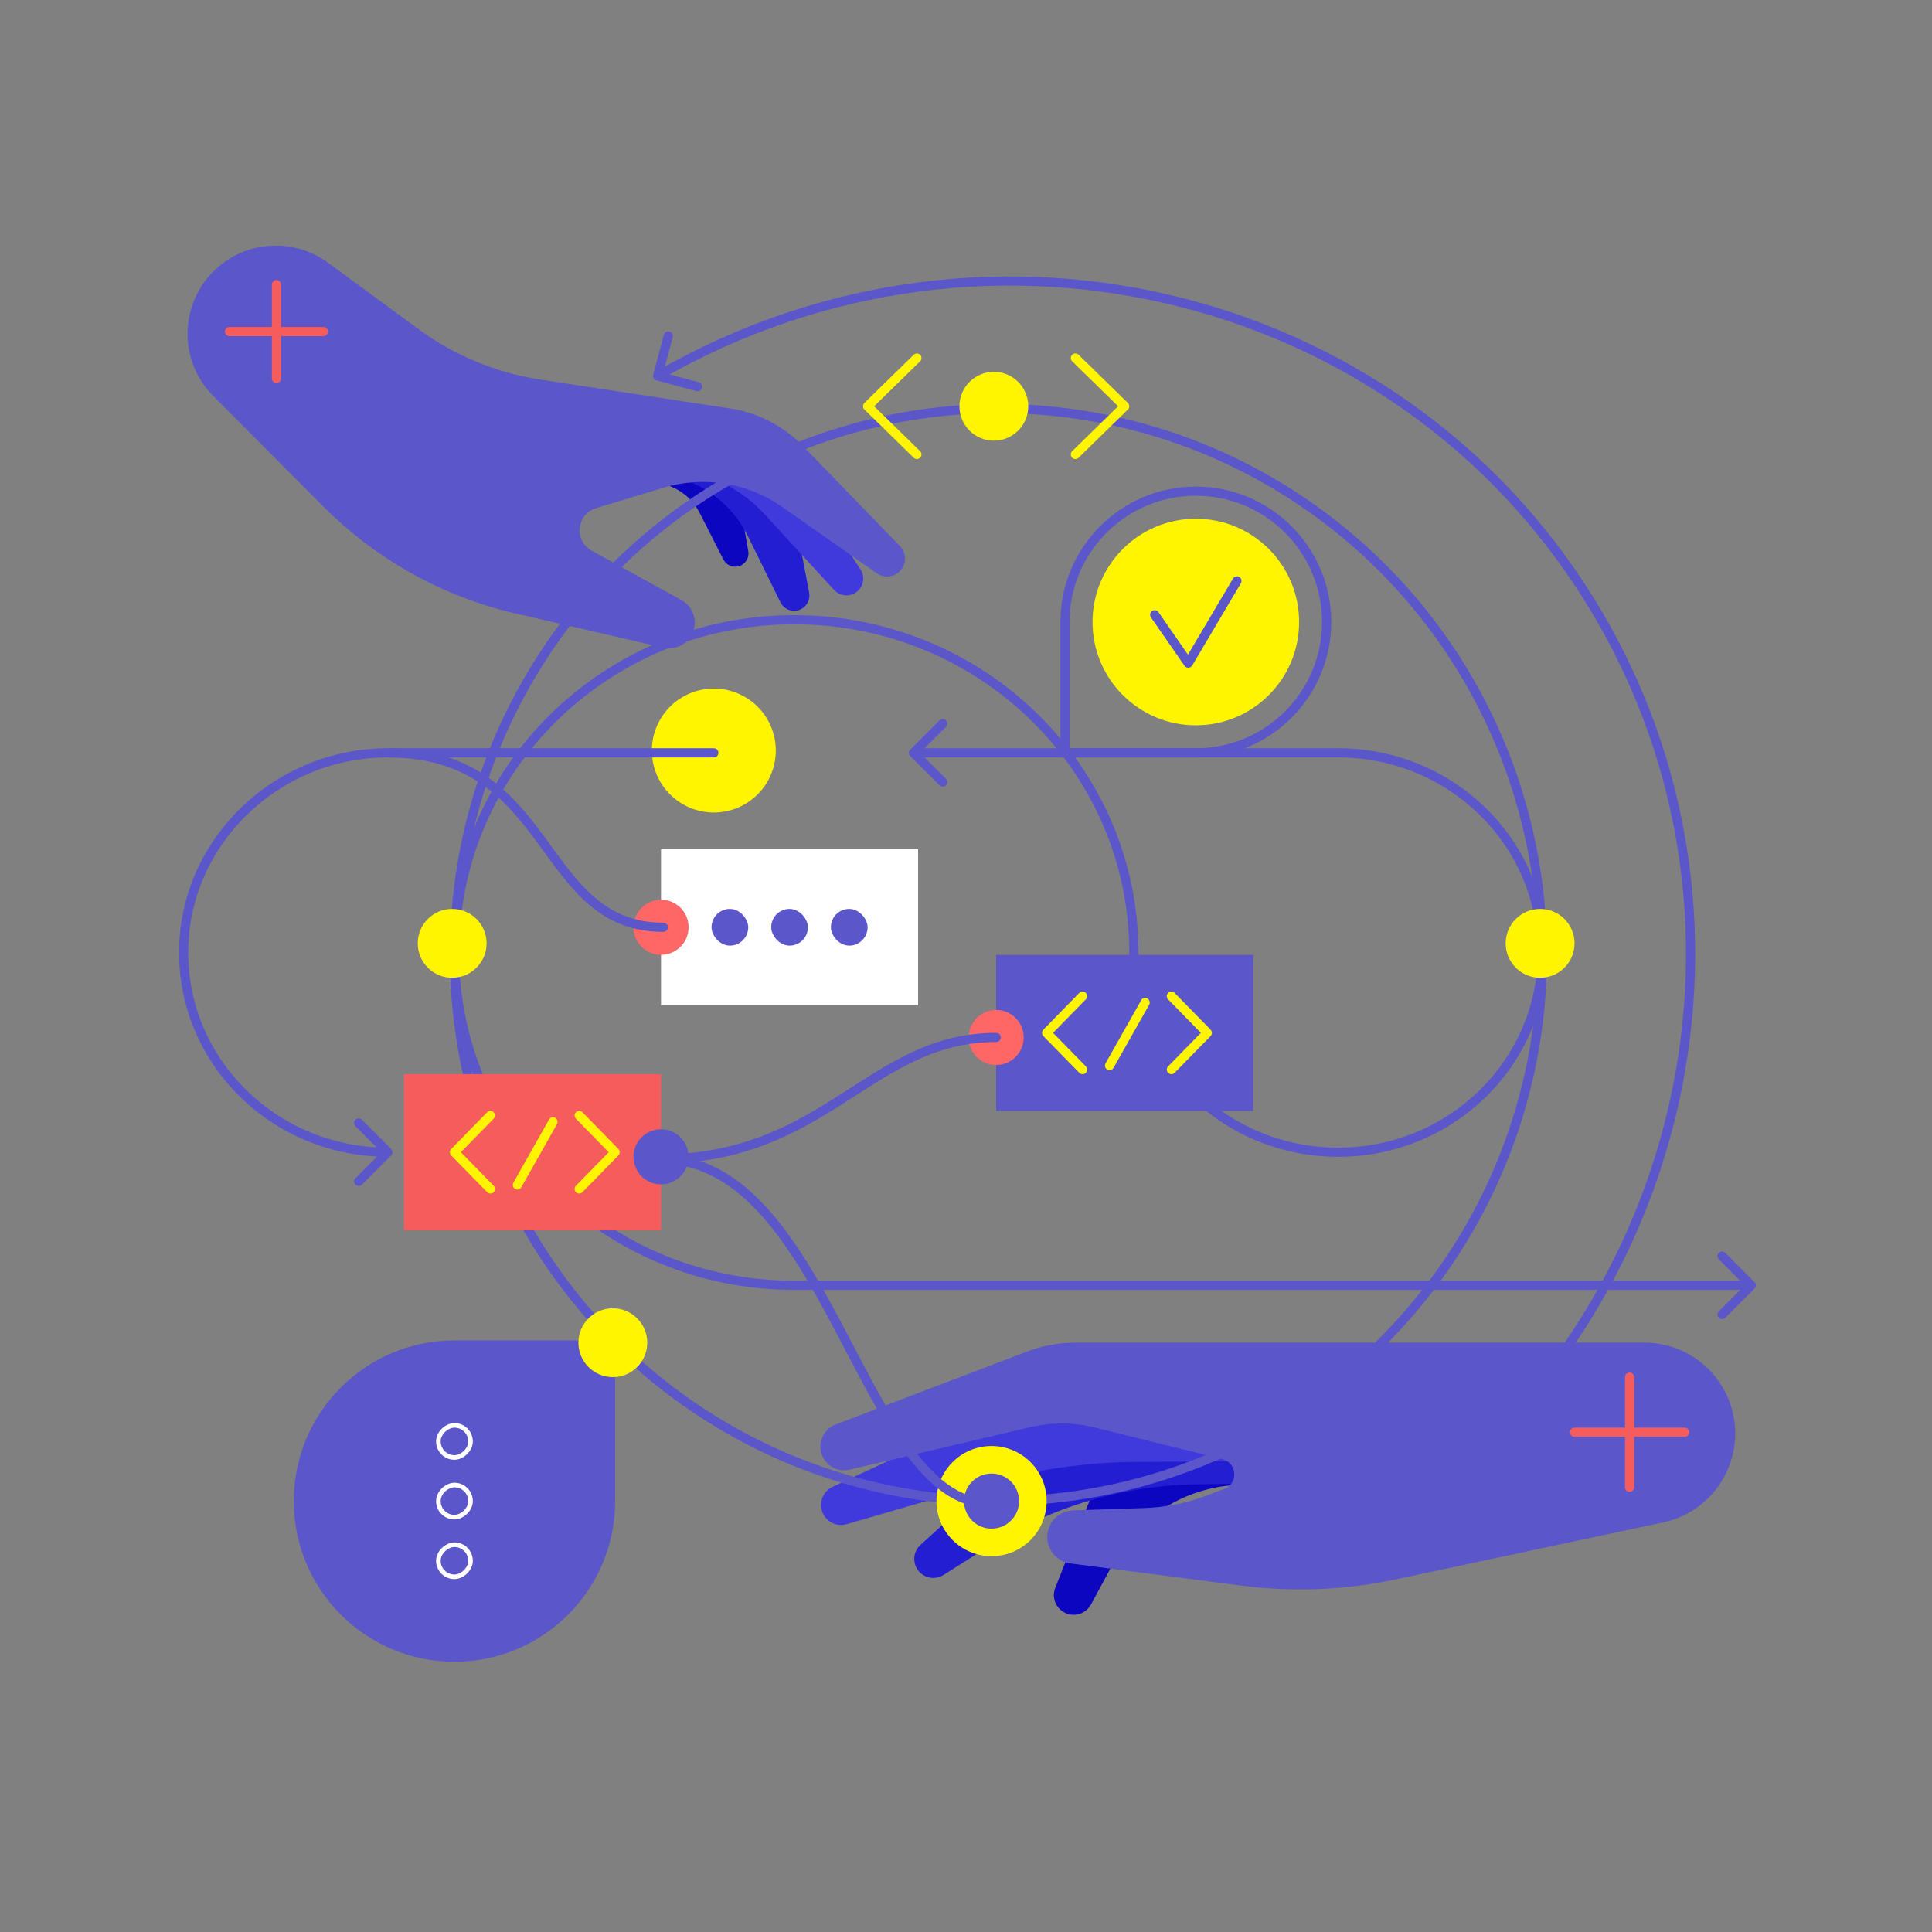 <svg width="217" height="217" viewBox="0 0 217 217" fill="none" xmlns="http://www.w3.org/2000/svg">
<rect x="0" y="0" width="217" height="217" fill="#808080" stroke="none"/>
<g clip-path="url(#clip0_3381_5363)">
<rect x="74.246" y="95.386" width="28.873" height="17.53" fill="white"/>
<path d="M82.967 55.753L84.044 61.903C84.185 62.708 83.651 63.477 82.847 63.625C82.197 63.745 81.546 63.424 81.247 62.836L78.585 57.603C77.213 54.903 74.098 53.581 71.202 54.469L68.165 55.401C65.889 56.099 63.436 55.097 62.299 53.005L59.092 47.105L76.307 49.37C79.683 49.814 82.38 52.399 82.967 55.753Z" fill="#0D06C1"/>
<path d="M88.888 55.971L90.882 66.572C91.057 67.505 90.441 68.404 89.507 68.576C88.751 68.715 87.996 68.335 87.657 67.646L84.001 60.215C81.269 54.661 74.918 51.898 68.992 53.687L66.523 54.431C63.235 55.423 59.915 52.984 59.878 49.55L59.822 44.279L77.734 45.859C83.298 46.35 87.856 50.482 88.888 55.971Z" fill="#241ED3"/>
<path d="M89.487 52.875L96.654 63.968C97.234 64.865 96.951 66.064 96.031 66.608C95.267 67.059 94.291 66.915 93.69 66.261L85.838 57.72C81.804 53.333 75.609 51.653 69.912 53.402L66.575 54.426C63.281 55.437 59.94 52.993 59.907 49.547L59.861 44.854L78.355 46.257C82.896 46.602 87.015 49.05 89.487 52.875Z" fill="#403ADD"/>
<path d="M123.664 165.285L118.526 178.346C118.079 179.481 118.634 180.764 119.768 181.215C120.811 181.631 122.001 181.2 122.536 180.213L125.111 175.46C128.455 169.289 135.319 165.89 142.253 166.969L151.447 168.4L145.001 154.98L137.025 155.514C131.057 155.913 125.854 159.718 123.664 165.285Z" fill="#0D06C1"/>
<path d="M118.104 160.129L103.388 173.518C102.373 174.441 102.48 176.068 103.607 176.851C104.312 177.342 105.243 177.361 105.969 176.902L111.064 173.674C118.1 169.218 126.237 166.806 134.566 166.709L146.145 166.574L143.091 151.841L124.654 156.591C122.215 157.219 119.967 158.433 118.104 160.129Z" fill="#241ED3"/>
<path d="M117.155 155.991L93.517 166.995C92.527 167.456 92.012 168.56 92.294 169.615C92.62 170.831 93.882 171.542 95.091 171.192L110.768 166.645C116.239 165.058 121.903 164.235 127.6 164.198L141.647 164.107L142.211 152.44L122.011 154.637C120.329 154.819 118.689 155.277 117.155 155.991Z" fill="#403ADD"/>
<path d="M115.328 151.814L93.863 159.994C92.588 160.48 91.886 161.852 92.24 163.17C92.612 164.559 94.02 165.402 95.42 165.072L115.718 160.298C118.106 159.736 120.593 159.75 122.974 160.339L137.294 163.882C138.975 164.298 139.11 166.635 137.488 167.241L135.421 168.014C133.205 168.843 130.868 169.305 128.502 169.382L120.523 169.642C118.858 169.697 117.557 171.101 117.63 172.766C117.693 174.219 118.793 175.416 120.235 175.604L139.395 178.092C145.19 178.845 151.07 178.607 156.785 177.389L186.817 170.988C191.528 169.984 194.896 165.823 194.896 161.006C194.896 155.369 190.326 150.8 184.69 150.8L156.742 150.8L120.837 150.8C118.954 150.8 117.088 151.143 115.328 151.814Z" fill="#5B57CA"/>
<ellipse cx="112.142" cy="107.245" rx="61.098" ry="61.356" stroke="#5B57CA" stroke-width="1.031"/>
<path fill-rule="evenodd" clip-rule="evenodd" d="M51.044 186.646C41.078 186.646 32.998 178.566 32.998 168.6C32.998 158.633 41.078 150.554 51.044 150.554H68.575C68.859 150.554 69.09 150.785 69.09 151.069V168.6C69.09 178.566 61.011 186.646 51.044 186.646Z" fill="#5B57CA"/>
<rect x="49.239" y="177.107" width="3.609" height="3.609" rx="1.805" transform="rotate(-90 49.239 177.107)" stroke="white" stroke-width="0.516"/>
<rect x="49.239" y="170.404" width="3.609" height="3.609" rx="1.805" transform="rotate(-90 49.239 170.404)" stroke="white" stroke-width="0.516"/>
<rect x="49.239" y="163.702" width="3.609" height="3.609" rx="1.805" transform="rotate(-90 49.239 163.702)" stroke="white" stroke-width="0.516"/>
<rect x="79.918" y="102.088" width="4.125" height="4.125" rx="2.062" fill="#5B57CA"/>
<rect x="86.62" y="102.088" width="4.125" height="4.125" rx="2.062" fill="#5B57CA"/>
<rect x="93.323" y="102.088" width="4.125" height="4.125" rx="2.062" fill="#5B57CA"/>
<circle cx="80.175" cy="84.3" r="6.961" fill="#FFF500"/>
<path d="M102.984 40.217L97.448 45.631L102.984 51.044" stroke="#FFF500" stroke-width="1.031" stroke-linecap="round" stroke-linejoin="round"/>
<path d="M120.785 40.217L126.321 45.631L120.785 51.044" stroke="#FFF500" stroke-width="1.031" stroke-linecap="round" stroke-linejoin="round"/>
<circle cx="111.627" cy="45.631" r="3.867" fill="#FFF500"/>
<path d="M126.837 106.986C126.837 107.271 127.068 107.502 127.353 107.502C127.637 107.502 127.868 107.271 127.868 106.986H126.837ZM197.065 144.732C197.266 144.53 197.266 144.204 197.065 144.002L193.784 140.721C193.582 140.52 193.256 140.52 193.055 140.721C192.853 140.923 192.853 141.249 193.055 141.45L195.971 144.367L193.055 147.284C192.853 147.485 192.853 147.812 193.055 148.013C193.256 148.214 193.582 148.214 193.784 148.013L197.065 144.732ZM89.198 143.851C68.401 143.851 51.56 127.336 51.56 106.986H50.529C50.529 127.926 67.852 144.883 89.198 144.883V143.851ZM51.56 106.986C51.56 86.636 68.401 70.121 89.198 70.121V69.09C67.852 69.09 50.529 86.047 50.529 106.986H51.56ZM89.198 70.121C109.996 70.121 126.837 86.636 126.837 106.986H127.868C127.868 86.047 110.545 69.09 89.198 69.09V70.121ZM89.198 144.883H196.7V143.851H89.198V144.883Z" fill="#5B57CA"/>
<path d="M127.868 106.987C127.868 106.702 127.637 106.471 127.353 106.471C127.068 106.471 126.837 106.702 126.837 106.987L127.868 106.987ZM150.297 84.558L150.297 84.043L150.297 84.558ZM102.239 84.194C102.038 84.395 102.038 84.721 102.239 84.923L105.521 88.204C105.722 88.405 106.048 88.405 106.25 88.204C106.451 88.003 106.451 87.676 106.25 87.475L103.333 84.558L106.25 81.641C106.451 81.44 106.451 81.114 106.25 80.912C106.048 80.711 105.722 80.711 105.521 80.912L102.239 84.194ZM150.297 85.074C162.695 85.074 172.725 94.895 172.725 106.987L173.756 106.987C173.756 94.304 163.242 84.043 150.297 84.043L150.297 85.074ZM172.725 106.987C172.725 119.078 162.695 128.899 150.297 128.899L150.297 129.931C163.242 129.931 173.756 119.669 173.756 106.987L172.725 106.987ZM150.297 128.899C137.899 128.899 127.868 119.078 127.868 106.987L126.837 106.987C126.837 119.669 137.351 129.931 150.297 129.931L150.297 128.899ZM150.297 84.043L102.604 84.043L102.604 85.074L150.297 85.074L150.297 84.043Z" fill="#5B57CA"/>
<path d="M73.361 42.092C73.288 42.367 73.451 42.65 73.726 42.723L78.208 43.924C78.483 43.998 78.766 43.835 78.84 43.56C78.913 43.285 78.75 43.002 78.475 42.928L74.491 41.861L75.558 37.876C75.632 37.601 75.469 37.319 75.194 37.245C74.919 37.171 74.636 37.334 74.562 37.609L73.361 42.092ZM149.927 174.708C149.854 174.983 150.017 175.266 150.292 175.34L154.774 176.541C155.049 176.614 155.332 176.451 155.406 176.176C155.479 175.901 155.316 175.618 155.041 175.545L151.057 174.477L152.124 170.493C152.198 170.218 152.035 169.935 151.76 169.861C151.485 169.788 151.202 169.951 151.128 170.226L149.927 174.708ZM74.117 42.672C111.24 21.239 158.348 33.369 179.344 69.735L180.237 69.219C158.946 32.343 111.2 20.071 73.602 41.779L74.117 42.672ZM179.344 69.735C200.34 106.101 187.29 152.962 150.168 174.395L150.683 175.288C188.282 153.58 201.527 106.095 180.237 69.219L179.344 69.735Z" fill="#5B57CA"/>
<path d="M43.932 129.779C44.134 129.578 44.134 129.251 43.932 129.05L40.651 125.769C40.45 125.567 40.123 125.567 39.922 125.769C39.721 125.97 39.721 126.297 39.922 126.498L42.839 129.415L39.922 132.331C39.721 132.533 39.721 132.859 39.922 133.06C40.123 133.262 40.45 133.262 40.651 133.06L43.932 129.779ZM20.624 106.986H21.139H20.624ZM43.568 84.558V85.073V84.558ZM80.175 85.073C80.46 85.073 80.691 84.842 80.691 84.558C80.691 84.273 80.46 84.042 80.175 84.042V85.073ZM43.568 128.899C31.17 128.899 21.139 119.077 21.139 106.986H20.108C20.108 119.669 30.622 129.93 43.568 129.93V128.899ZM21.139 106.986C21.139 94.897 31.309 85.073 43.568 85.073V84.042C30.766 84.042 20.108 94.301 20.108 106.986H21.139ZM43.568 85.073H80.175V84.042H43.568V85.073Z" fill="#5B57CA"/>
<circle cx="111.369" cy="168.6" r="6.187" fill="#FFF500"/>
<path d="M176.85 160.864L189.221 160.864" stroke="#F55C5C" stroke-width="1.031" stroke-linecap="round"/>
<path d="M183.035 154.679V167.049" stroke="#F55C5C" stroke-width="1.031" stroke-linecap="round"/>
<path d="M90.177 50.085L101.082 61.335C101.99 62.272 101.783 63.811 100.66 64.474C99.979 64.876 99.125 64.843 98.478 64.388L87.851 56.933C83.963 54.205 79.037 53.415 74.491 54.79L66.958 57.068C64.75 57.735 64.434 60.731 66.454 61.844L76.544 67.405C78.066 68.244 78.506 70.228 77.481 71.632C76.8 72.565 75.628 73.001 74.502 72.741L56.985 68.69C49.157 66.691 42.015 62.614 36.313 56.89L23.954 44.484C19.391 39.903 20.368 32.249 25.936 28.962C29.349 26.946 33.636 27.159 36.832 29.504L47.041 36.992C51.065 39.943 55.743 41.878 60.676 42.63L82.032 45.885C85.133 46.357 87.994 47.833 90.177 50.085Z" fill="#5B57CA"/>
<path d="M31.054 31.967L31.054 42.515" stroke="#F55C5C" stroke-width="1.031" stroke-linecap="round"/>
<path d="M36.328 37.241L25.78 37.241" stroke="#F55C5C" stroke-width="1.031" stroke-linecap="round"/>
<rect x="111.885" y="107.244" width="28.873" height="17.53" fill="#5B57CA"/>
<path d="M121.593 111.885L117.556 116.01L121.593 120.134" stroke="#FFF500" stroke-width="1.031" stroke-linecap="round" stroke-linejoin="round"/>
<path d="M131.565 111.885L135.602 116.01L131.565 120.134" stroke="#FFF500" stroke-width="1.031" stroke-linecap="round" stroke-linejoin="round"/>
<line x1="0.516" y1="-0.516" x2="8.656" y2="-0.516" transform="matrix(-0.492 0.871 -0.861 -0.508 128.434 111.885)" stroke="#FFF500" stroke-width="1.031" stroke-linecap="round" stroke-linejoin="round"/>
<rect x="45.373" y="120.649" width="28.873" height="17.53" fill="#F55C5C"/>
<path d="M55.081 125.29L51.044 129.415L55.081 133.54" stroke="#FFF500" stroke-width="1.031" stroke-linecap="round" stroke-linejoin="round"/>
<path d="M65.053 125.29L69.09 129.415L65.053 133.54" stroke="#FFF500" stroke-width="1.031" stroke-linecap="round" stroke-linejoin="round"/>
<line x1="0.516" y1="-0.516" x2="8.656" y2="-0.516" transform="matrix(-0.492 0.871 -0.861 -0.508 61.922 125.29)" stroke="#FFF500" stroke-width="1.031" stroke-linecap="round" stroke-linejoin="round"/>
<circle cx="111.885" cy="116.525" r="3.094" fill="#FF6666"/>
<circle cx="74.246" cy="104.151" r="3.094" fill="#FF6666"/>
<circle cx="74.246" cy="129.93" r="3.094" fill="#5B57CA"/>
<circle cx="111.369" cy="168.6" r="3.094" fill="#5B57CA"/>
<circle cx="50.786" cy="105.955" r="3.867" fill="#FFF500"/>
<path d="M111.885 116.524C97.706 116.524 92.808 130.188 73.988 130.188" stroke="#5B57CA" stroke-width="1.031" stroke-linecap="round"/>
<path d="M74.504 104.15C60.325 104.15 62.387 84.558 43.568 84.558" stroke="#5B57CA" stroke-width="1.031" stroke-linecap="round"/>
<path d="M111.111 168.858C96.932 168.858 93.065 130.188 74.246 130.188" stroke="#5B57CA" stroke-width="1.031" stroke-linecap="round"/>
<circle cx="172.983" cy="105.955" r="3.867" fill="#FFF500"/>
<circle cx="68.832" cy="150.812" r="3.867" fill="#FFF500"/>
<circle cx="134.313" cy="69.864" r="11.601" fill="#FFF500"/>
<path d="M119.619 69.863L119.103 69.863L119.619 69.863ZM119.619 84.558L119.103 84.558L119.103 85.073L119.619 85.073L119.619 84.558ZM134.313 84.558L134.313 84.042L134.313 84.558ZM134.313 55.684C142.144 55.684 148.492 62.032 148.492 69.863L149.523 69.863C149.523 61.463 142.713 54.653 134.313 54.653L134.313 55.684ZM120.134 69.863C120.134 62.032 126.482 55.684 134.313 55.684L134.313 54.653C125.913 54.653 119.103 61.463 119.103 69.863L120.134 69.863ZM120.134 84.558L120.134 69.863L119.103 69.863L119.103 84.558L120.134 84.558ZM134.313 84.042L119.619 84.042L119.619 85.073L134.313 85.073L134.313 84.042ZM148.492 69.863C148.492 77.694 142.144 84.042 134.313 84.042L134.313 85.073C142.713 85.073 149.523 78.263 149.523 69.863L148.492 69.863Z" fill="#5B57CA"/>
<path d="M129.695 69.048L133.465 74.482L138.931 65.245" stroke="#5B57CA" stroke-width="1.031" stroke-linecap="round" stroke-linejoin="round"/>
</g>
<defs>
<clipPath id="clip0_3381_5363">
<rect width="216.551" height="216.551" fill="white"/>
</clipPath>
</defs>
</svg>
